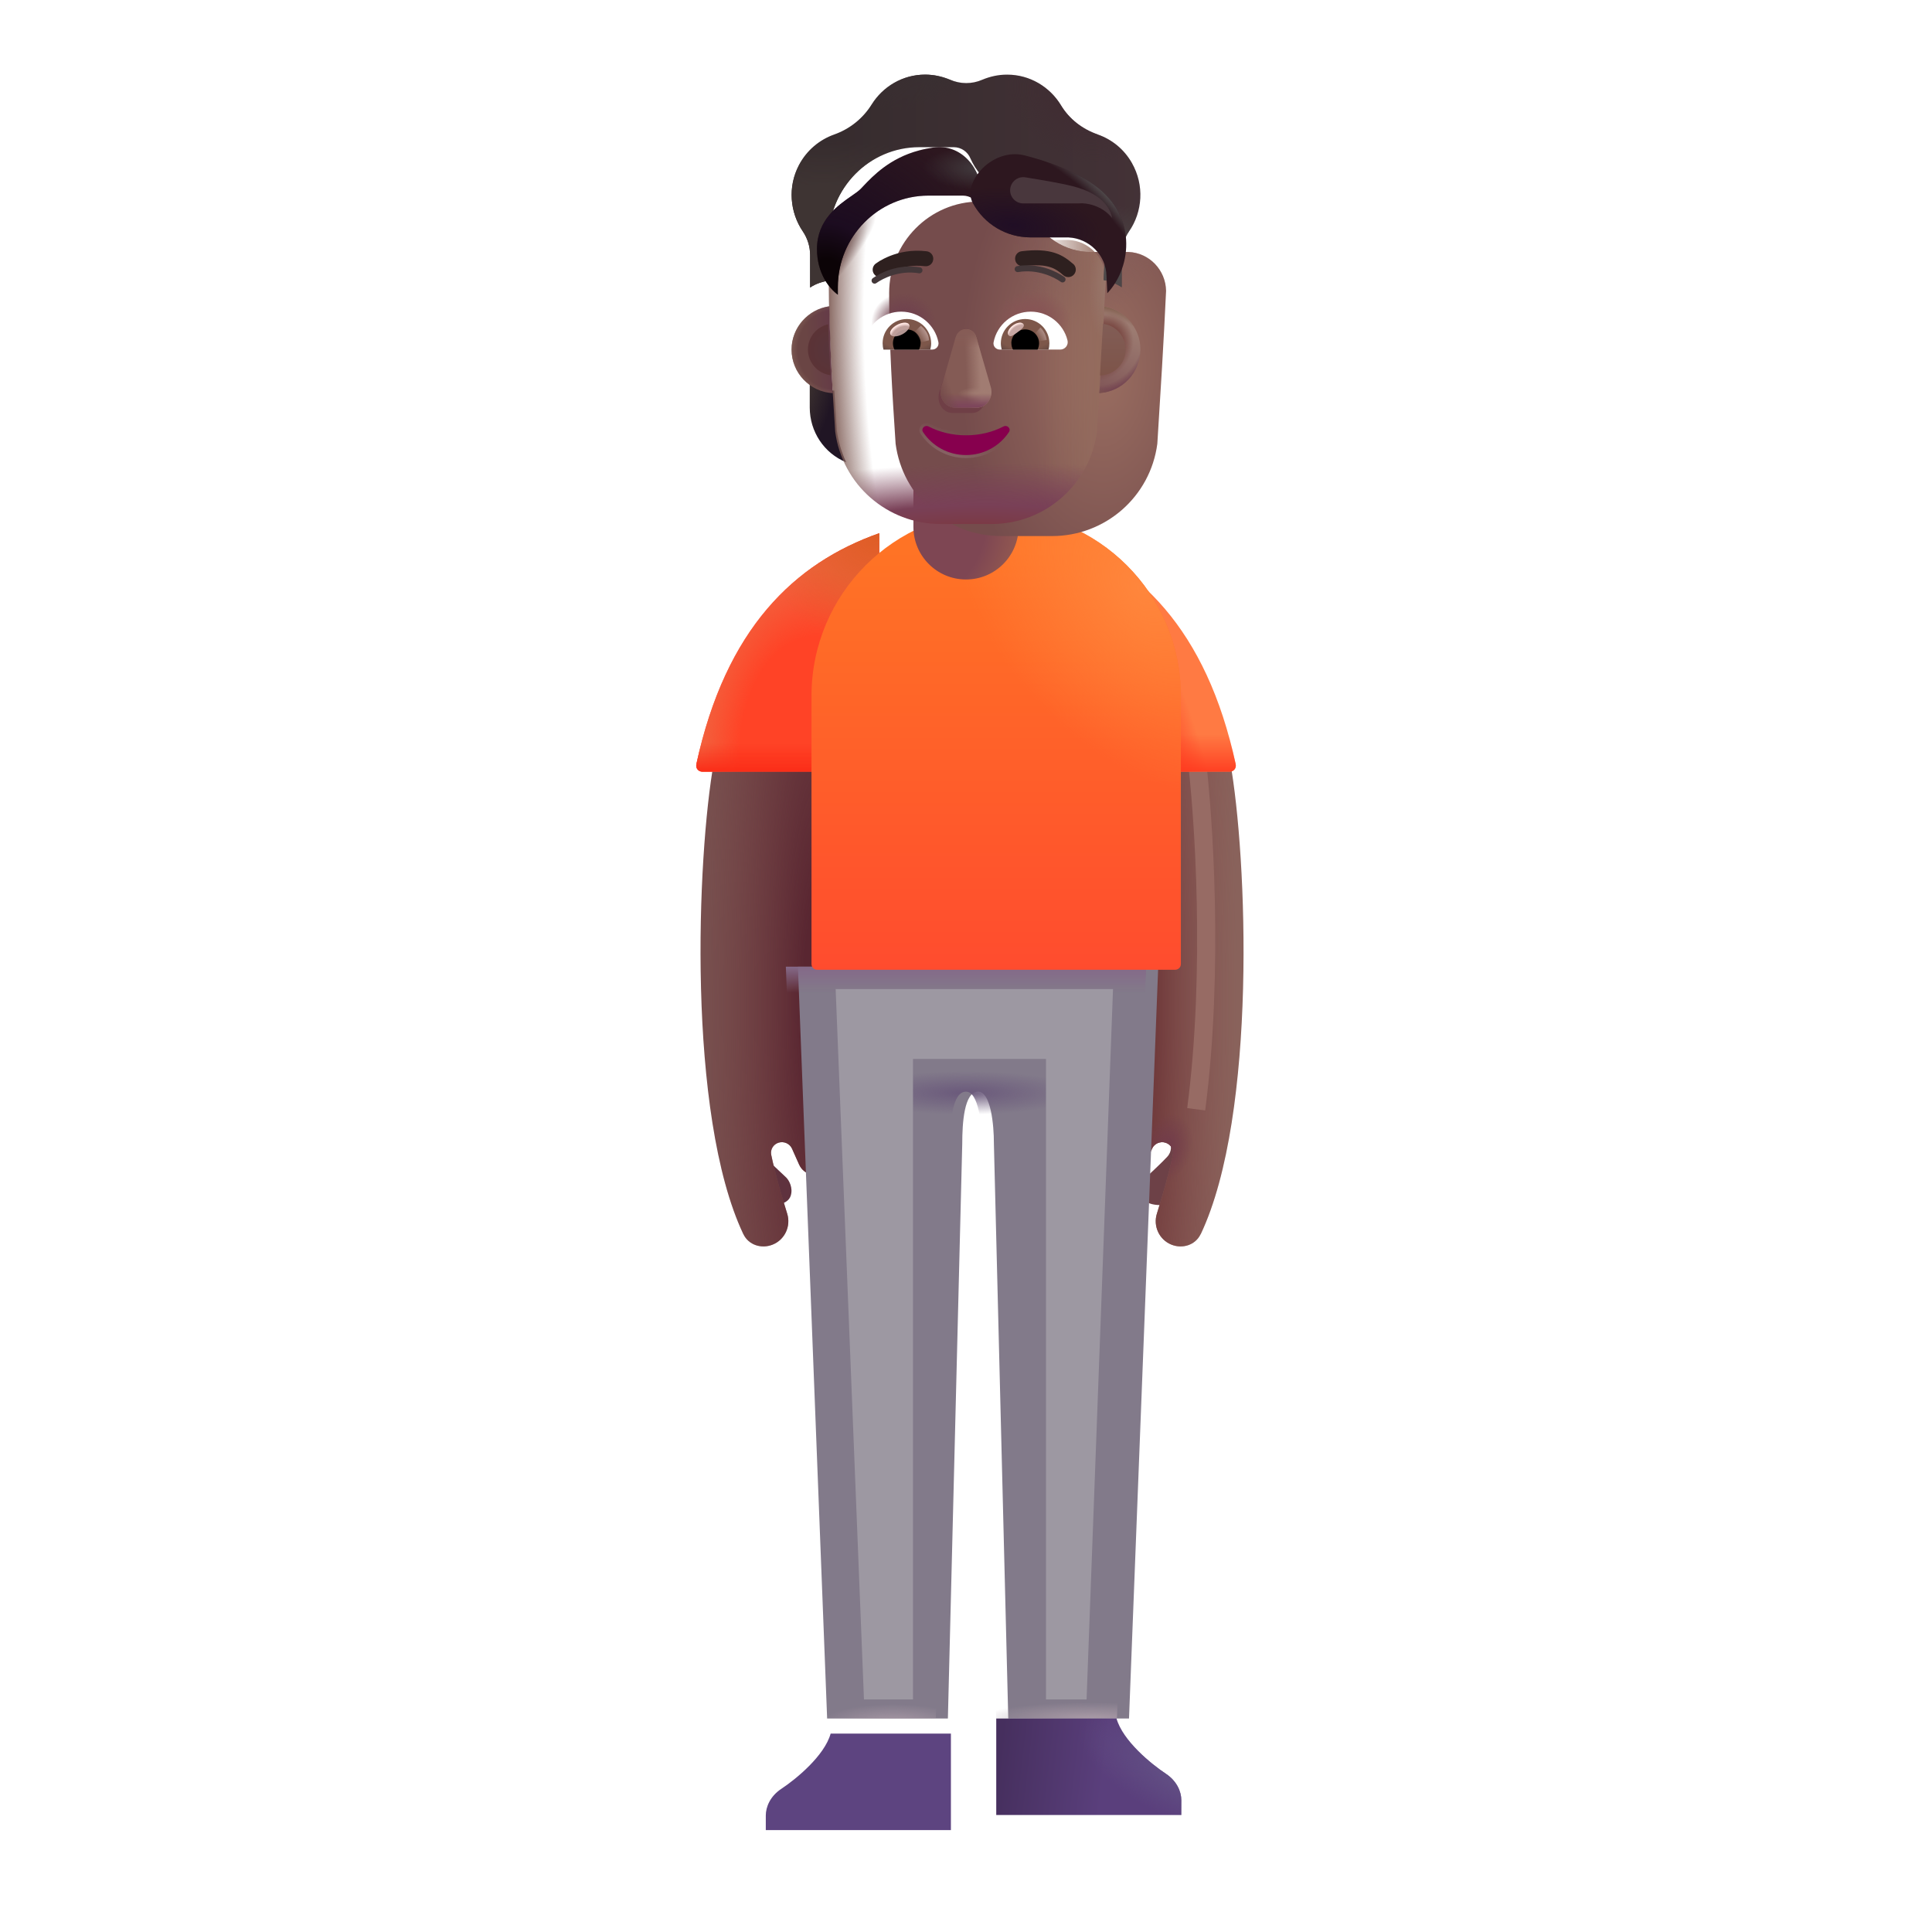 <svg fill="none" height="32" viewBox="0 0 32 32" width="32" xmlns="http://www.w3.org/2000/svg" xmlns:xlink="http://www.w3.org/1999/xlink"><filter id="a" color-interpolation-filters="sRGB" filterUnits="userSpaceOnUse" height="8.028" width="2.311" x="11.403" y="12.617"><feFlood flood-opacity="0" result="BackgroundImageFix"/><feBlend in="SourceGraphic" in2="BackgroundImageFix" mode="normal" result="shape"/><feColorMatrix in="SourceAlpha" result="hardAlpha" type="matrix" values="0 0 0 0 0 0 0 0 0 0 0 0 0 0 0 0 0 0 127 0"/><feOffset dx=".2"/><feGaussianBlur stdDeviation=".1"/><feComposite in2="hardAlpha" k2="-1" k3="1" operator="arithmetic"/><feColorMatrix type="matrix" values="0 0 0 0 0.557 0 0 0 0 0.408 0 0 0 0 0.376 0 0 0 1 0"/><feBlend in2="shape" mode="normal" result="effect1_innerShadow_4002_173"/></filter><filter id="b" color-interpolation-filters="sRGB" filterUnits="userSpaceOnUse" height="6.913" width="1.464" x="19.164" y="11.979"><feFlood flood-opacity="0" result="BackgroundImageFix"/><feBlend in="SourceGraphic" in2="BackgroundImageFix" mode="normal" result="shape"/><feGaussianBlur result="effect1_foregroundBlur_4002_173" stdDeviation=".25"/></filter><filter id="c" color-interpolation-filters="sRGB" filterUnits="userSpaceOnUse" height="12.453" width="6.169" x="13.016" y="16.011"><feFlood flood-opacity="0" result="BackgroundImageFix"/><feBlend in="SourceGraphic" in2="BackgroundImageFix" mode="normal" result="shape"/><feColorMatrix in="SourceAlpha" result="hardAlpha" type="matrix" values="0 0 0 0 0 0 0 0 0 0 0 0 0 0 0 0 0 0 127 0"/><feOffset dx=".2"/><feGaussianBlur stdDeviation=".4"/><feComposite in2="hardAlpha" k2="-1" k3="1" operator="arithmetic"/><feColorMatrix type="matrix" values="0 0 0 0 0.486 0 0 0 0 0.463 0 0 0 0 0.506 0 0 0 1 0"/><feBlend in2="shape" mode="normal" result="effect1_innerShadow_4002_173"/></filter><filter id="d" color-interpolation-filters="sRGB" filterUnits="userSpaceOnUse" height="7.594" width="6.417" x="12.941" y="8.468"><feFlood flood-opacity="0" result="BackgroundImageFix"/><feBlend in="SourceGraphic" in2="BackgroundImageFix" mode="normal" result="shape"/><feColorMatrix in="SourceAlpha" result="hardAlpha" type="matrix" values="0 0 0 0 0 0 0 0 0 0 0 0 0 0 0 0 0 0 127 0"/><feOffset dx=".5"/><feGaussianBlur stdDeviation=".15"/><feComposite in2="hardAlpha" k2="-1" k3="1" operator="arithmetic"/><feColorMatrix type="matrix" values="0 0 0 0 1 0 0 0 0 0.416 0 0 0 0 0.251 0 0 0 1 0"/><feBlend in2="shape" mode="normal" result="effect1_innerShadow_4002_173"/></filter><filter id="e" color-interpolation-filters="sRGB" filterUnits="userSpaceOnUse" height="1.848" width="3.316" x="12.434" y="28.465"><feFlood flood-opacity="0" result="BackgroundImageFix"/><feBlend in="SourceGraphic" in2="BackgroundImageFix" mode="normal" result="shape"/><feColorMatrix in="SourceAlpha" result="hardAlpha" type="matrix" values="0 0 0 0 0 0 0 0 0 0 0 0 0 0 0 0 0 0 127 0"/><feOffset dx=".25" dy=".25"/><feGaussianBlur stdDeviation=".25"/><feComposite in2="hardAlpha" k2="-1" k3="1" operator="arithmetic"/><feColorMatrix type="matrix" values="0 0 0 0 0.314 0 0 0 0 0.235 0 0 0 0 0.431 0 0 0 1 0"/><feBlend in2="shape" mode="normal" result="effect1_innerShadow_4002_173"/></filter><filter id="f" color-interpolation-filters="sRGB" filterUnits="userSpaceOnUse" height="13.766" width="6.594" x="12.841" y="15.382"><feFlood flood-opacity="0" result="BackgroundImageFix"/><feBlend in="SourceGraphic" in2="BackgroundImageFix" mode="normal" result="shape"/><feGaussianBlur result="effect1_foregroundBlur_4002_173" stdDeviation=".5"/></filter><filter id="g" color-interpolation-filters="sRGB" filterUnits="userSpaceOnUse" height="5.74" width="5.588" x="13.727" y="3.139"><feFlood flood-opacity="0" result="BackgroundImageFix"/><feBlend in="SourceGraphic" in2="BackgroundImageFix" mode="normal" result="shape"/><feColorMatrix in="SourceAlpha" result="hardAlpha" type="matrix" values="0 0 0 0 0 0 0 0 0 0 0 0 0 0 0 0 0 0 127 0"/><feOffset dx="1"/><feGaussianBlur stdDeviation=".7"/><feComposite in2="hardAlpha" k2="-1" k3="1" operator="arithmetic"/><feColorMatrix type="matrix" values="0 0 0 0 0.494 0 0 0 0 0.353 0 0 0 0 0.325 0 0 0 1 0"/><feBlend in2="shape" mode="normal" result="effect1_innerShadow_4002_173"/><feColorMatrix in="SourceAlpha" result="hardAlpha" type="matrix" values="0 0 0 0 0 0 0 0 0 0 0 0 0 0 0 0 0 0 127 0"/><feOffset dy=".2"/><feGaussianBlur stdDeviation=".375"/><feComposite in2="hardAlpha" k2="-1" k3="1" operator="arithmetic"/><feColorMatrix type="matrix" values="0 0 0 0 0.396 0 0 0 0 0.216 0 0 0 0 0.216 0 0 0 1 0"/><feBlend in2="effect1_innerShadow_4002_173" mode="normal" result="effect2_innerShadow_4002_173"/></filter><filter id="h" color-interpolation-filters="sRGB" filterUnits="userSpaceOnUse" height="3.302" width="2.784" x="14.544" y="4.539"><feFlood flood-opacity="0" result="BackgroundImageFix"/><feBlend in="SourceGraphic" in2="BackgroundImageFix" mode="normal" result="shape"/><feGaussianBlur result="effect1_foregroundBlur_4002_173" stdDeviation=".5"/></filter><filter id="i" color-interpolation-filters="sRGB" filterUnits="userSpaceOnUse" height="1.502" width="1.043" x="15.479" y="5.351"><feFlood flood-opacity="0" result="BackgroundImageFix"/><feBlend in="SourceGraphic" in2="BackgroundImageFix" mode="normal" result="shape"/><feGaussianBlur result="effect1_foregroundBlur_4002_173" stdDeviation=".05"/></filter><filter id="j" color-interpolation-filters="sRGB" filterUnits="userSpaceOnUse" height=".782" width="1.745" x="15.128" y="6.904"><feFlood flood-opacity="0" result="BackgroundImageFix"/><feBlend in="SourceGraphic" in2="BackgroundImageFix" mode="normal" result="shape"/><feGaussianBlur result="effect1_foregroundBlur_4002_173" stdDeviation=".05"/></filter><filter id="k" color-interpolation-filters="sRGB" filterUnits="userSpaceOnUse" height="4.027" width="5.778" x="13.111" y="1.438"><feFlood flood-opacity="0" result="BackgroundImageFix"/><feBlend in="SourceGraphic" in2="BackgroundImageFix" mode="normal" result="shape"/><feColorMatrix in="SourceAlpha" result="hardAlpha" type="matrix" values="0 0 0 0 0 0 0 0 0 0 0 0 0 0 0 0 0 0 127 0"/><feOffset dy="-.5"/><feGaussianBlur stdDeviation=".625"/><feComposite in2="hardAlpha" k2="-1" k3="1" operator="arithmetic"/><feColorMatrix type="matrix" values="0 0 0 0 0.137 0 0 0 0 0.09 0 0 0 0 0.145 0 0 0 1 0"/><feBlend in2="shape" mode="normal" result="effect1_innerShadow_4002_173"/><feColorMatrix in="SourceAlpha" result="hardAlpha" type="matrix" values="0 0 0 0 0 0 0 0 0 0 0 0 0 0 0 0 0 0 127 0"/><feOffset dy="-.2"/><feGaussianBlur stdDeviation=".2"/><feComposite in2="hardAlpha" k2="-1" k3="1" operator="arithmetic"/><feColorMatrix type="matrix" values="0 0 0 0 0.078 0 0 0 0 0.035 0 0 0 0 0.047 0 0 0 1 0"/><feBlend in2="effect1_innerShadow_4002_173" mode="normal" result="effect2_innerShadow_4002_173"/></filter><filter id="l" color-interpolation-filters="sRGB" filterUnits="userSpaceOnUse" height=".645" width="1.105" x="16.713" y="4.146"><feFlood flood-opacity="0" result="BackgroundImageFix"/><feBlend in="SourceGraphic" in2="BackgroundImageFix" mode="normal" result="shape"/><feColorMatrix in="SourceAlpha" result="hardAlpha" type="matrix" values="0 0 0 0 0 0 0 0 0 0 0 0 0 0 0 0 0 0 127 0"/><feOffset dx=".1" dy="-.2"/><feGaussianBlur stdDeviation=".125"/><feComposite in2="hardAlpha" k2="-1" k3="1" operator="arithmetic"/><feColorMatrix type="matrix" values="0 0 0 0 0.173 0 0 0 0 0.086 0 0 0 0 0.157 0 0 0 1 0"/><feBlend in2="shape" mode="normal" result="effect1_innerShadow_4002_173"/></filter><filter id="m" color-interpolation-filters="sRGB" filterUnits="userSpaceOnUse" height=".638" width="1.105" x="14.354" y="4.152"><feFlood flood-opacity="0" result="BackgroundImageFix"/><feBlend in="SourceGraphic" in2="BackgroundImageFix" mode="normal" result="shape"/><feColorMatrix in="SourceAlpha" result="hardAlpha" type="matrix" values="0 0 0 0 0 0 0 0 0 0 0 0 0 0 0 0 0 0 127 0"/><feOffset dx=".1" dy="-.2"/><feGaussianBlur stdDeviation=".125"/><feComposite in2="hardAlpha" k2="-1" k3="1" operator="arithmetic"/><feColorMatrix type="matrix" values="0 0 0 0 0.173 0 0 0 0 0.086 0 0 0 0 0.157 0 0 0 1 0"/><feBlend in2="shape" mode="normal" result="effect1_innerShadow_4002_173"/></filter><filter id="n" color-interpolation-filters="sRGB" filterUnits="userSpaceOnUse" height="2.645" width="2.981" x="13.283" y="2.234"><feFlood flood-opacity="0" result="BackgroundImageFix"/><feBlend in="SourceGraphic" in2="BackgroundImageFix" mode="normal" result="shape"/><feColorMatrix in="SourceAlpha" result="hardAlpha" type="matrix" values="0 0 0 0 0 0 0 0 0 0 0 0 0 0 0 0 0 0 127 0"/><feOffset dx=".15" dy=".1"/><feGaussianBlur stdDeviation=".2"/><feComposite in2="hardAlpha" k2="-1" k3="1" operator="arithmetic"/><feColorMatrix type="matrix" values="0 0 0 0 0.286 0 0 0 0 0.243 0 0 0 0 0.227 0 0 0 1 0"/><feBlend in2="shape" mode="normal" result="effect1_innerShadow_4002_173"/><feGaussianBlur result="effect2_foregroundBlur_4002_173" stdDeviation=".05"/></filter><filter id="o" color-interpolation-filters="sRGB" filterUnits="userSpaceOnUse" height="2.495" width="2.739" x="16.014" y="2.46"><feFlood flood-opacity="0" result="BackgroundImageFix"/><feBlend in="SourceGraphic" in2="BackgroundImageFix" mode="normal" result="shape"/><feGaussianBlur result="effect1_foregroundBlur_4002_173" stdDeviation=".05"/></filter><filter id="p" color-interpolation-filters="sRGB" filterUnits="userSpaceOnUse" height=".423" width=".463" x="16.595" y="5.245"><feFlood flood-opacity="0" result="BackgroundImageFix"/><feBlend in="SourceGraphic" in2="BackgroundImageFix" mode="normal" result="shape"/><feGaussianBlur result="effect1_foregroundBlur_4002_173" stdDeviation=".05"/></filter><filter id="q" color-interpolation-filters="sRGB" filterUnits="userSpaceOnUse" height=".63" width=".62" x="16.917" y="5.224"><feFlood flood-opacity="0" result="BackgroundImageFix"/><feBlend in="SourceGraphic" in2="BackgroundImageFix" mode="normal" result="shape"/><feGaussianBlur result="effect1_foregroundBlur_4002_173" stdDeviation=".1"/></filter><filter id="r" color-interpolation-filters="sRGB" filterUnits="userSpaceOnUse" height=".687" width=".663" x="14.922" y="5.196"><feFlood flood-opacity="0" result="BackgroundImageFix"/><feBlend in="SourceGraphic" in2="BackgroundImageFix" mode="normal" result="shape"/><feGaussianBlur result="effect1_foregroundBlur_4002_173" stdDeviation=".1"/></filter><filter id="s" color-interpolation-filters="sRGB" filterUnits="userSpaceOnUse" height=".427" width=".52" x="14.639" y="5.242"><feFlood flood-opacity="0" result="BackgroundImageFix"/><feBlend in="SourceGraphic" in2="BackgroundImageFix" mode="normal" result="shape"/><feGaussianBlur result="effect1_foregroundBlur_4002_173" stdDeviation=".05"/></filter><filter id="t" color-interpolation-filters="sRGB" filterUnits="userSpaceOnUse" height="1.344" width=".872" x="13.133" y="5.121"><feFlood flood-opacity="0" result="BackgroundImageFix"/><feBlend in="SourceGraphic" in2="BackgroundImageFix" mode="normal" result="shape"/><feGaussianBlur result="effect1_foregroundBlur_4002_173" stdDeviation=".125"/></filter><filter id="u" color-interpolation-filters="sRGB" filterUnits="userSpaceOnUse" height="1.854" width="1.425" x="17.719" y="4.863"><feFlood flood-opacity="0" result="BackgroundImageFix"/><feBlend in="SourceGraphic" in2="BackgroundImageFix" mode="normal" result="shape"/><feGaussianBlur result="effect1_foregroundBlur_4002_173" stdDeviation=".25"/></filter><filter id="v" color-interpolation-filters="sRGB" filterUnits="userSpaceOnUse" height=".484" width="1.043" x="14.336" y="4.314"><feFlood flood-opacity="0" result="BackgroundImageFix"/><feBlend in="SourceGraphic" in2="BackgroundImageFix" mode="normal" result="shape"/><feGaussianBlur result="effect1_foregroundBlur_4002_173" stdDeviation=".05"/></filter><filter id="w" color-interpolation-filters="sRGB" filterUnits="userSpaceOnUse" height=".484" width="1.043" x="16.706" y="4.294"><feFlood flood-opacity="0" result="BackgroundImageFix"/><feBlend in="SourceGraphic" in2="BackgroundImageFix" mode="normal" result="shape"/><feGaussianBlur result="effect1_foregroundBlur_4002_173" stdDeviation=".05"/></filter><filter id="x" color-interpolation-filters="sRGB" filterUnits="userSpaceOnUse" height="1.076" width="2.09" x="16.531" y="2.734"><feFlood flood-opacity="0" result="BackgroundImageFix"/><feBlend in="SourceGraphic" in2="BackgroundImageFix" mode="normal" result="shape"/><feGaussianBlur result="effect1_foregroundBlur_4002_173" stdDeviation=".1"/></filter><radialGradient id="y" cx="0" cy="0" gradientTransform="matrix(-1.844 0 0 -12.369 13.357 16.631)" gradientUnits="userSpaceOnUse" r="1"><stop offset=".138" stop-color="#592631"/><stop offset="1" stop-color="#6f353a" stop-opacity="0"/></radialGradient><radialGradient id="z" cx="0" cy="0" gradientTransform="matrix(1.609 0 0 15.414 18.872 16.631)" gradientUnits="userSpaceOnUse" r="1"><stop offset=".101" stop-color="#6c3537"/><stop offset="1" stop-color="#874d4c" stop-opacity="0"/></radialGradient><radialGradient id="A" cx="0" cy="0" gradientTransform="matrix(.184 -.563 .399 .13 19.319 19.025)" gradientUnits="userSpaceOnUse" r="1"><stop offset="0" stop-color="#713b4b"/><stop offset="1" stop-color="#713b4b" stop-opacity="0"/></radialGradient><radialGradient id="B" cx="0" cy="0" gradientTransform="matrix(-1.983 0 0 -3.094 13.513 12.523)" gradientUnits="userSpaceOnUse" r="1"><stop offset=".638" stop-color="#f16440" stop-opacity="0"/><stop offset="1" stop-color="#f16440"/></radialGradient><radialGradient id="C" cx="0" cy="0" gradientTransform="matrix(-1.516 1.238 -.951 -1.164 14.562 8.832)" gradientUnits="userSpaceOnUse" r="1"><stop offset="0" stop-color="#de5d25"/><stop offset="1" stop-color="#de5d25" stop-opacity="0"/></radialGradient><linearGradient id="D" gradientUnits="userSpaceOnUse" x1="12.466" x2="12.466" y1="12.781" y2="12.304"><stop offset="0" stop-color="#fb2d18"/><stop offset="1" stop-color="#fb2d18" stop-opacity="0"/></linearGradient><radialGradient id="E" cx="0" cy="0" gradientTransform="matrix(.875 -.312 1.296 3.63 18.794 11.976)" gradientUnits="userSpaceOnUse" r="1"><stop offset=".251" stop-color="#ff391e"/><stop offset="1" stop-color="#ff391e" stop-opacity="0"/></radialGradient><linearGradient id="F" gradientUnits="userSpaceOnUse" x1="19.747" x2="19.747" y1="12.867" y2="12.164"><stop offset="0" stop-color="#ff381e"/><stop offset="1" stop-color="#ff381e" stop-opacity="0"/></linearGradient><linearGradient id="G" gradientUnits="userSpaceOnUse" x1="16" x2="16" y1="16.011" y2="16.445"><stop offset="0" stop-color="#856988"/><stop offset="1" stop-color="#856988" stop-opacity="0"/></linearGradient><radialGradient id="H" cx="0" cy="0" gradientTransform="matrix(0 -.359 1.919 0 16 18.101)" gradientUnits="userSpaceOnUse" r="1"><stop offset="0" stop-color="#6a597b"/><stop offset="1" stop-color="#6a597b" stop-opacity="0"/></radialGradient><linearGradient id="I"><stop offset="0" stop-color="#aa9ba7"/><stop offset="1" stop-color="#aa9ba7" stop-opacity="0"/></linearGradient><radialGradient id="J" cx="0" cy="0" gradientTransform="matrix(0 -.27 1.859 0 18.076 28.465)" gradientUnits="userSpaceOnUse" r="1" xlink:href="#I"/><radialGradient id="K" cx="0" cy="0" gradientTransform="matrix(0 -.328 1.206 0 14.794 28.554)" gradientUnits="userSpaceOnUse" r="1" xlink:href="#I"/><linearGradient id="L" gradientUnits="userSpaceOnUse" x1="16" x2="16" y1="9.101" y2="16.062"><stop offset="0" stop-color="#ff7325"/><stop offset="1" stop-color="#ff4c2e"/></linearGradient><radialGradient id="M" cx="0" cy="0" gradientTransform="matrix(-1.937 1.625 -2.522 -3.007 18.404 9.757)" gradientUnits="userSpaceOnUse" r="1"><stop offset="0" stop-color="#ff863c"/><stop offset="1" stop-color="#ff863c" stop-opacity="0"/></radialGradient><radialGradient id="N" cx="0" cy="0" gradientTransform="matrix(1.427 .664 -.842 1.809 15.444 8.873)" gradientUnits="userSpaceOnUse" r="1"><stop offset=".526" stop-color="#7e4653"/><stop offset="1" stop-color="#985e4f"/></radialGradient><linearGradient id="O" gradientUnits="userSpaceOnUse" x1="18.247" x2="16.5" y1="29.726" y2="29.523"><stop offset="0" stop-color="#5a3f7c"/><stop offset="1" stop-color="#462f5e"/></linearGradient><radialGradient id="P" cx="0" cy="0" gradientTransform="matrix(-1.663 -.844 .329 -.648 19.567 29.414)" gradientUnits="userSpaceOnUse" r="1"><stop offset="0" stop-color="#635185"/><stop offset="1" stop-color="#635185" stop-opacity="0"/></radialGradient><radialGradient id="Q" cx="0" cy="0" gradientTransform="matrix(.336 .907 -1.077 .399 18.134 6.332)" gradientUnits="userSpaceOnUse" r="1"><stop offset=".215" stop-color="#332f31"/><stop offset="1" stop-color="#221925"/></radialGradient><radialGradient id="R" cx="0" cy="0" gradientTransform="matrix(.663 .208 -.643 2.045 13.281 6.552)" gradientUnits="userSpaceOnUse" r="1"><stop offset="0" stop-color="#3e3330"/><stop offset=".746" stop-color="#201524"/></radialGradient><radialGradient id="S" cx="0" cy="0" gradientTransform="matrix(-2.347 0 0 -4.151 17.26 5.909)" gradientUnits="userSpaceOnUse" r="1"><stop offset="0" stop-color="#9a6e61"/><stop offset="1" stop-color="#754c4c"/></radialGradient><radialGradient id="T" cx="0" cy="0" gradientTransform="matrix(-.782 1.294 -1.068 -.646 17.089 3.674)" gradientUnits="userSpaceOnUse" r="1"><stop offset=".078" stop-color="#855e5a"/><stop offset="1" stop-color="#855e5a" stop-opacity="0"/></radialGradient><linearGradient id="U" gradientUnits="userSpaceOnUse" x1="18.315" x2="17.18" y1="6.666" y2="6.666"><stop offset="0" stop-color="#936b5d"/><stop offset="1" stop-color="#936b5d" stop-opacity="0"/></linearGradient><radialGradient id="V" cx="0" cy="0" gradientTransform="matrix(-.032 -1.203 5.838 -.157 15.992 8.884)" gradientUnits="userSpaceOnUse" r="1"><stop offset=".168" stop-color="#7b3a46"/><stop offset=".432" stop-color="#794057"/><stop offset="1" stop-color="#794057" stop-opacity="0"/></radialGradient><radialGradient id="W" cx="0" cy="0" gradientTransform="matrix(0 -.515 .638 0 17.099 5.32)" gradientUnits="userSpaceOnUse" r="1"><stop offset=".325" stop-color="#875455"/><stop offset="1" stop-color="#875455" stop-opacity="0"/></radialGradient><radialGradient id="X" cx="0" cy="0" gradientTransform="matrix(.002 -.491 .535 .002 14.967 5.341)" gradientUnits="userSpaceOnUse" r="1"><stop offset=".378" stop-color="#70424e"/><stop offset="1" stop-color="#70424e" stop-opacity="0"/></radialGradient><radialGradient id="Y" cx="0" cy="0" gradientTransform="matrix(-3.814 .241 -.615 -9.742 17.541 6.353)" gradientUnits="userSpaceOnUse" r="1"><stop offset=".836" stop-color="#815f58" stop-opacity="0"/><stop offset="1" stop-color="#815f58"/></radialGradient><radialGradient id="Z" cx="0" cy="0" gradientTransform="matrix(1.52 -1.309 .387 .449 12.951 4.682)" gradientUnits="userSpaceOnUse" r="1"><stop offset=".539" stop-color="#4f2c2a"/><stop offset="1" stop-color="#4f2c2a" stop-opacity="0"/></radialGradient><radialGradient id="aa" cx="0" cy="0" gradientTransform="matrix(-.105 1.121 -.448 -.042 18.489 4.6)" gradientUnits="userSpaceOnUse" r="1"><stop offset=".245" stop-color="#98786d"/><stop offset="1" stop-color="#98786d" stop-opacity="0"/></radialGradient><linearGradient id="ab" gradientUnits="userSpaceOnUse" x1="16.376" x2="16" y1="6.212" y2="6.228"><stop offset=".36" stop-color="#a17c72"/><stop offset="1" stop-color="#a17c72" stop-opacity="0"/></linearGradient><radialGradient id="ac" cx="0" cy="0" gradientTransform="matrix(0 .11 -.344 0 16.209 6.52)" gradientUnits="userSpaceOnUse" r="1"><stop offset="0" stop-color="#a17c72"/><stop offset="1" stop-color="#a17c72" stop-opacity="0"/></radialGradient><linearGradient id="ad" gradientUnits="userSpaceOnUse" x1="16" x2="16" y1="6.724" y2="6.515"><stop offset="0" stop-color="#7d465b"/><stop offset="1" stop-color="#7d465b" stop-opacity="0"/></linearGradient><radialGradient id="ae" cx="0" cy="0" gradientTransform="matrix(-.683 .313 -.503 -1.097 16.262 6.264)" gradientUnits="userSpaceOnUse" r="1"><stop offset=".714" stop-color="#744a4a" stop-opacity="0"/><stop offset="1" stop-color="#744a4a"/></radialGradient><linearGradient id="af" gradientUnits="userSpaceOnUse" x1="16" x2="16" y1="5.509" y2="5.755"><stop offset="0" stop-color="#865c56"/><stop offset="1" stop-color="#865c56" stop-opacity="0"/></linearGradient><linearGradient id="ag" gradientUnits="userSpaceOnUse" x1="15.461" x2="15.604" y1="7.429" y2="7.054"><stop offset="0" stop-color="#866163"/><stop offset="1" stop-color="#866163" stop-opacity="0"/></linearGradient><radialGradient id="ah" cx="0" cy="0" gradientTransform="matrix(.979 -.482 1.937 3.941 15.78 7.536)" gradientUnits="userSpaceOnUse" r="1"><stop offset=".562" stop-color="#87004e"/><stop offset="1" stop-color="#87004d"/></radialGradient><linearGradient id="ai" gradientUnits="userSpaceOnUse" x1="19.076" x2="13.863" y1="3.367" y2="3.367"><stop offset="0" stop-color="#443237"/><stop offset="1" stop-color="#362c2e"/></linearGradient><radialGradient id="aj" cx="0" cy="0" gradientTransform="matrix(0 -1.572 3.975 0 13.652 4.611)" gradientUnits="userSpaceOnUse" r="1"><stop offset=".536" stop-color="#3e3433"/><stop offset="1" stop-color="#3e3433" stop-opacity="0"/></radialGradient><radialGradient id="ak" cx="0" cy="0" gradientTransform="matrix(.051 -1.128 1.998 .091 18.182 5.199)" gradientUnits="userSpaceOnUse" r="1"><stop offset="0" stop-color="#4f4d4d"/><stop offset="1" stop-color="#4f4d4d" stop-opacity="0"/></radialGradient><radialGradient id="al" cx="0" cy="0" gradientTransform="matrix(-1.059 -.696 .511 -.777 17.843 2.382)" gradientUnits="userSpaceOnUse" r="1"><stop offset="0" stop-color="#402c32"/><stop offset="1" stop-color="#402c32" stop-opacity="0"/></radialGradient><radialGradient id="am" cx="0" cy="0" gradientTransform="matrix(.302 .538 -1.245 .698 15.594 1.667)" gradientUnits="userSpaceOnUse" r="1"><stop offset=".287" stop-color="#392f31"/><stop offset="1" stop-color="#392f31" stop-opacity="0"/></radialGradient><radialGradient id="an" cx="0" cy="0" gradientTransform="matrix(-.988 0 0 -.367 16.114 2.681)" gradientUnits="userSpaceOnUse" r="1"><stop offset="0" stop-color="#423c3f"/><stop offset="1" stop-color="#423c3f" stop-opacity="0"/></radialGradient><radialGradient id="ao" cx="0" cy="0" gradientTransform="matrix(1.445 -2.287 2.534 1.6 13.562 4.451)" gradientUnits="userSpaceOnUse" r="1"><stop offset=".093" stop-color="#0b0306"/><stop offset=".311" stop-color="#1c0c20"/><stop offset="1" stop-color="#1c0c20" stop-opacity="0"/></radialGradient><radialGradient id="ap" cx="0" cy="0" gradientTransform="matrix(1.202 -1.146 2.097 2.201 17.182 4.393)" gradientUnits="userSpaceOnUse" r="1"><stop offset=".857" stop-color="#545051" stop-opacity="0"/><stop offset="1" stop-color="#545051"/></radialGradient><radialGradient id="aq" cx="0" cy="0" gradientTransform="matrix(1.458 .17 -.071 .61 16.785 3.731)" gradientUnits="userSpaceOnUse" r="1"><stop offset="0" stop-color="#200e25"/><stop offset="1" stop-color="#200e25" stop-opacity="0"/></radialGradient><linearGradient id="ar"><stop offset=".802" stop-color="#7d574a"/><stop offset="1" stop-color="#694b43"/><stop offset="1" stop-color="#804d49"/><stop offset="1" stop-color="#664842"/></linearGradient><radialGradient id="as" cx="0" cy="0" gradientTransform="matrix(0 .364 -.579 0 16.98 5.498)" gradientUnits="userSpaceOnUse" r="1" xlink:href="#ar"/><linearGradient id="at"><stop offset=".766" stop-color="#ffe6e2" stop-opacity="0"/><stop offset=".966" stop-color="#ffe6e2"/></linearGradient><radialGradient id="au" cx="0" cy="0" gradientTransform="matrix(-.104 -.134 .185 -.143 16.877 5.536)" gradientUnits="userSpaceOnUse" r="1" xlink:href="#at"/><linearGradient id="av"><stop offset="0" stop-color="#b4948d"/><stop offset="1" stop-color="#b4948d" stop-opacity="0"/></linearGradient><linearGradient id="aw" gradientUnits="userSpaceOnUse" x1="17.329" x2="17.188" xlink:href="#av" y1="5.522" y2="5.609"/><radialGradient id="ax" cx="0" cy="0" gradientTransform="matrix(0 .364 -.579 0 15.021 5.498)" gradientUnits="userSpaceOnUse" r="1" xlink:href="#ar"/><linearGradient id="ay" gradientUnits="userSpaceOnUse" x1="15.354" x2="15.214" xlink:href="#av" y1="5.522" y2="5.609"/><radialGradient id="az" cx="0" cy="0" gradientTransform="matrix(-.003 -.222 .267 -.004 14.892 5.596)" gradientUnits="userSpaceOnUse" r="1" xlink:href="#at"/><linearGradient id="aA" gradientUnits="userSpaceOnUse" x1="18.889" x2="18.347" y1="5.534" y2="6.511"><stop offset="0" stop-color="#9c7b71"/><stop offset="1" stop-color="#815758"/></linearGradient><radialGradient id="aB" cx="0" cy="0" gradientTransform="matrix(.282 1.007 -.961 .269 18.073 5.504)" gradientUnits="userSpaceOnUse" r="1"><stop offset=".856" stop-color="#71404f" stop-opacity="0"/><stop offset="1" stop-color="#71404f"/></radialGradient><radialGradient id="aC" cx="0" cy="0" gradientTransform="matrix(.354 -.485 .407 .296 18.235 5.749)" gradientUnits="userSpaceOnUse" r="1"><stop offset=".664" stop-color="#7c4c46"/><stop offset="1" stop-color="#7c4c46" stop-opacity="0"/></radialGradient><radialGradient id="aD" cx="0" cy="0" gradientTransform="matrix(.263 -.696 .93 .352 18.286 5.826)" gradientUnits="userSpaceOnUse" r="1"><stop offset=".803" stop-color="#805d4c" stop-opacity="0"/><stop offset="1" stop-color="#805d4c"/></radialGradient><linearGradient id="aE" gradientUnits="userSpaceOnUse" x1="13.374" x2="14.029" y1="5.85" y2="5.793"><stop offset="0" stop-color="#6a4544"/><stop offset="1" stop-color="#623549"/></linearGradient><radialGradient id="aF" cx="0" cy="0" gradientTransform="matrix(-.744 0 0 -.831 13.793 5.792)" gradientUnits="userSpaceOnUse" r="1"><stop offset=".778" stop-color="#836158" stop-opacity="0"/><stop offset="1" stop-color="#836158"/></radialGradient><radialGradient id="aG" cx="0" cy="0" gradientTransform="matrix(-.411 .071 -.072 -.422 13.794 5.793)" gradientUnits="userSpaceOnUse" r="1"><stop offset="0" stop-color="#57353c"/><stop offset="1" stop-color="#5b3336"/></radialGradient><linearGradient id="aH" gradientUnits="userSpaceOnUse" x1="18.431" x2="18.431" y1="5.363" y2="6.217"><stop offset="0" stop-color="#825d56"/><stop offset="1" stop-color="#7d5449"/></linearGradient><path d="m12.668 19.16c-.084-.091-.064-.197-.043-.238h-.438l.32.996c.262.078.539.051.59-.113.041-.131-.027-.254-.074-.301-.083-.077-.271-.253-.355-.344z" fill="#5f323e"/><path d="m19.333 19.16c.084-.091.064-.197.043-.238h.438l-.32.996c-.262.078-.539.051-.59-.113-.041-.131.027-.254.074-.301.083-.077.271-.253.355-.344z" fill="#6d4147"/><g filter="url(#a)"><path d="m12.112 20.441c-.938-1.982-.769-6.259-.487-7.824h1.672c-.072 2.426.039 5.243.178 6.511.011.103.083.214 0 .276-.149.111-.363.055-.439-.115l-.117-.262c-.038-.086-.136-.129-.226-.1-.085.028-.137.113-.119.201.061.299.172.678.264.973.065.207-.038.431-.239.513-.186.076-.401.008-.487-.174z" fill="#774f4e"/><path d="m12.112 20.441c-.938-1.982-.769-6.259-.487-7.824h1.672c-.072 2.426.039 5.243.178 6.511.011.103.083.214 0 .276-.149.111-.363.055-.439-.115l-.117-.262c-.038-.086-.136-.129-.226-.1-.085.028-.137.113-.119.201.061.299.172.678.264.973.065.207-.038.431-.239.513-.186.076-.401.008-.487-.174z" fill="url(#y)"/></g><path d="m19.888 20.441c.938-1.982.769-6.259.487-7.824h-1.672c.072 2.426-.155 5.254-.294 6.522-.011.103.033.203.116.265.149.111.363.055.439-.115l.117-.262c.038-.086.136-.129.226-.1.085.028.137.113.119.201-.061.299-.172.678-.264.973-.065.207.037.431.238.513.186.076.401.008.487-.174z" fill="#89625b"/><path d="m19.888 20.441c.938-1.982.769-6.259.487-7.824h-1.672c.072 2.426-.155 5.254-.294 6.522-.011.103.033.203.116.265.149.111.363.055.439-.115l.117-.262c.038-.086.136-.129.226-.1.085.028.137.113.119.201-.061.299-.172.678-.264.973-.065.207.037.431.238.513.186.076.401.008.487-.174z" fill="url(#z)"/><path d="m19.888 20.441c.938-1.982.769-6.259.487-7.824h-1.672c.072 2.426-.155 5.254-.294 6.522-.011.103.033.203.116.265.149.111.363.055.439-.115l.117-.262c.038-.086.136-.129.226-.1.085.028.137.113.119.201-.061.299-.172.678-.264.973-.065.207.037.431.238.513.186.076.401.008.487-.174z" fill="url(#A)"/><path d="m11.533 12.661c.486-2.254 1.628-3.334 3.03-3.829v3.949h-2.932c-.063 0-.111-.059-.097-.12z" fill="#ff4326"/><path d="m11.533 12.661c.486-2.254 1.628-3.334 3.03-3.829v3.949h-2.932c-.063 0-.111-.059-.097-.12z" fill="url(#B)"/><path d="m11.533 12.661c.486-2.254 1.628-3.334 3.03-3.829v3.949h-2.932c-.063 0-.111-.059-.097-.12z" fill="url(#C)"/><path d="m11.533 12.661c.486-2.254 1.628-3.334 3.03-3.829v3.949h-2.932c-.063 0-.111-.059-.097-.12z" fill="url(#D)"/><g filter="url(#b)"><path d="m19.813 12.498c.125 1 .3 3.575 0 5.875" stroke="#976b64" stroke-width=".3"/></g><path d="m20.468 12.661c-.486-2.254-1.628-3.334-3.03-3.829v3.949h2.932c.063 0 .111-.059.097-.12z" fill="#ff7a43"/><path d="m20.468 12.661c-.486-2.254-1.628-3.334-3.03-3.829v3.949h2.932c.063 0 .111-.059.097-.12z" fill="url(#E)"/><path d="m20.468 12.661c-.486-2.254-1.628-3.334-3.03-3.829v3.949h2.932c.063 0 .111-.059.097-.12z" fill="url(#F)"/><g filter="url(#c)"><path d="m13.016 16.011.484 12.453h2l.238-9.524c0-.328.029-.859.262-.859.212 0 .263.555.262.859l.238 9.524h2l.484-12.453z" fill="#827a8a"/></g><path d="m13.016 16.011.484 12.453h2l.238-9.524c0-.328.029-.859.262-.859.212 0 .263.555.262.859l.238 9.524h2l.484-12.453z" fill="url(#G)"/><path d="m13.016 16.011.484 12.453h2l.238-9.524c0-.328.029-.859.262-.859.212 0 .263.555.262.859l.238 9.524h2l.484-12.453z" fill="url(#H)"/><path d="m13.016 16.011.484 12.453h2l.238-9.524c0-.328.029-.859.262-.859.212 0 .263.555.262.859l.238 9.524h2l.484-12.453z" fill="url(#J)"/><path d="m13.016 16.011.484 12.453h2l.238-9.524c0-.328.029-.859.262-.859.212 0 .263.555.262.859l.238 9.524h2l.484-12.453z" fill="url(#K)"/><g filter="url(#d)"><path d="m12.941 11.527c0-1.689 1.369-3.059 3.059-3.059s3.059 1.369 3.059 3.059v4.441c0 .052-.042.094-.094.094h-5.93c-.052 0-.094-.042-.094-.094z" fill="url(#L)"/><path d="m12.941 11.527c0-1.689 1.369-3.059 3.059-3.059s3.059 1.369 3.059 3.059v4.441c0 .052-.042.094-.094.094h-5.93c-.052 0-.094-.042-.094-.094z" fill="url(#M)"/></g><path d="m15.129 7.375h1.742v1.352c0 .481-.39.871-.871.871s-.871-.39-.871-.871z" fill="url(#N)"/><g filter="url(#e)"><path d="m12.434 29.82v.242h3.066v-1.598h-1.992c-.102.367-.574.754-.816.914-.186.123-.258.301-.258.441z" fill="#5d4480"/></g><path d="m19.567 29.82v.242h-3.066v-1.598h1.992c.102.367.574.754.816.914.186.123.258.301.258.441z" fill="url(#O)"/><path d="m19.567 29.82v.242h-3.066v-1.598h1.992c.102.367.574.754.816.914.186.123.258.301.258.441z" fill="url(#P)"/><g filter="url(#f)"><path d="m13.841 16.382.469 11.766h.812v-10.609h2.203v10.609h.672l.438-11.766z" fill="#9d98a2"/></g><path d="m18.182 6.47c.15-.005.291-.056.406-.138v.418c0 .401-.239.758-.602.906.076-.163.129-.34.155-.53z" fill="url(#Q)"/><path d="m13.818 6.47c-.15-.005-.291-.056-.406-.138v.418c0 .401.239.758.602.906-.076-.163-.129-.34-.155-.53z" fill="url(#R)"/><g filter="url(#g)"><path d="m13.834 7.15c.116.876.861 1.529 1.744 1.529h.847c.883 0 1.629-.652 1.744-1.529.053-.846.106-1.688.145-2.533-.005-.344-.276-.628-.619-.643h-.628c-.428 0-.817-.253-.993-.648-.045-.113-.155-.188-.276-.188h-.571c-.829 0-1.5.679-1.5 1.517 0 .835.052 1.657.107 2.494z" fill="url(#S)"/><path d="m13.834 7.15c.116.876.861 1.529 1.744 1.529h.847c.883 0 1.629-.652 1.744-1.529.053-.846.106-1.688.145-2.533-.005-.344-.276-.628-.619-.643h-.628c-.428 0-.817-.253-.993-.648-.045-.113-.155-.188-.276-.188h-.571c-.829 0-1.5.679-1.5 1.517 0 .835.052 1.657.107 2.494z" fill="url(#T)"/></g><path d="m13.834 7.15c.116.876.861 1.529 1.744 1.529h.847c.883 0 1.629-.652 1.744-1.529.053-.846.106-1.688.145-2.533-.005-.344-.276-.628-.619-.643h-.628c-.428 0-.817-.253-.993-.648-.045-.113-.155-.188-.276-.188h-.571c-.829 0-1.5.679-1.5 1.517 0 .835.052 1.657.107 2.494z" fill="url(#U)"/><path d="m13.834 7.15c.116.876.861 1.529 1.744 1.529h.847c.883 0 1.629-.652 1.744-1.529.053-.846.106-1.688.145-2.533-.005-.344-.276-.628-.619-.643h-.628c-.428 0-.817-.253-.993-.648-.045-.113-.155-.188-.276-.188h-.571c-.829 0-1.5.679-1.5 1.517 0 .835.052 1.657.107 2.494z" fill="url(#V)"/><path d="m13.834 7.15c.116.876.861 1.529 1.744 1.529h.847c.883 0 1.629-.652 1.744-1.529.053-.846.106-1.688.145-2.533-.005-.344-.276-.628-.619-.643h-.628c-.428 0-.817-.253-.993-.648-.045-.113-.155-.188-.276-.188h-.571c-.829 0-1.5.679-1.5 1.517 0 .835.052 1.657.107 2.494z" fill="url(#W)"/><path d="m13.834 7.15c.116.876.861 1.529 1.744 1.529h.847c.883 0 1.629-.652 1.744-1.529.053-.846.106-1.688.145-2.533-.005-.344-.276-.628-.619-.643h-.628c-.428 0-.817-.253-.993-.648-.045-.113-.155-.188-.276-.188h-.571c-.829 0-1.5.679-1.5 1.517 0 .835.052 1.657.107 2.494z" fill="url(#X)"/><path d="m13.834 7.15c.116.876.861 1.529 1.744 1.529h.847c.883 0 1.629-.652 1.744-1.529.053-.846.106-1.688.145-2.533-.005-.344-.276-.628-.619-.643h-.628c-.428 0-.817-.253-.993-.648-.045-.113-.155-.188-.276-.188h-.571c-.829 0-1.5.679-1.5 1.517 0 .835.052 1.657.107 2.494z" fill="url(#Y)"/><path d="m13.834 7.15c.116.876.861 1.529 1.744 1.529h.847c.883 0 1.629-.652 1.744-1.529.053-.846.106-1.688.145-2.533-.005-.344-.276-.628-.619-.643h-.628c-.428 0-.817-.253-.993-.648-.045-.113-.155-.188-.276-.188h-.571c-.829 0-1.5.679-1.5 1.517 0 .835.052 1.657.107 2.494z" fill="url(#Z)"/><path d="m13.834 7.15c.116.876.861 1.529 1.744 1.529h.847c.883 0 1.629-.652 1.744-1.529.053-.846.106-1.688.145-2.533-.005-.344-.276-.628-.619-.643h-.628c-.428 0-.817-.253-.993-.648-.045-.113-.155-.188-.276-.188h-.571c-.829 0-1.5.679-1.5 1.517 0 .835.052 1.657.107 2.494z" fill="url(#aa)"/><g filter="url(#h)"><path d="m15.82 5.676-.265.825c-.045.17.063.339.217.339h.329c.154 0 .263-.172.217-.339l-.222-.825c-.048-.183-.226-.183-.276 0z" fill="#6f3f46"/></g><g filter="url(#i)"><path d="m15.828 5.589-.238.825c-.049.17.068.339.234.339h.353c.166 0 .282-.172.234-.339l-.239-.825c-.051-.183-.29-.183-.343 0z" fill="#845b55"/><path d="m15.828 5.589-.238.825c-.049.17.068.339.234.339h.353c.166 0 .282-.172.234-.339l-.239-.825c-.051-.183-.29-.183-.343 0z" fill="url(#ab)"/><path d="m15.828 5.589-.238.825c-.049.17.068.339.234.339h.353c.166 0 .282-.172.234-.339l-.239-.825c-.051-.183-.29-.183-.343 0z" fill="url(#ac)"/><path d="m15.828 5.589-.238.825c-.049.17.068.339.234.339h.353c.166 0 .282-.172.234-.339l-.239-.825c-.051-.183-.29-.183-.343 0z" fill="url(#ad)"/><path d="m15.828 5.589-.238.825c-.049.17.068.339.234.339h.353c.166 0 .282-.172.234-.339l-.239-.825c-.051-.183-.29-.183-.343 0z" fill="url(#ae)"/><path d="m15.828 5.589-.238.825c-.049.17.068.339.234.339h.353c.166 0 .282-.172.234-.339l-.239-.825c-.051-.183-.29-.183-.343 0z" fill="url(#af)"/></g><g filter="url(#j)"><path d="m16 7.21c-.228 0-.442-.054-.622-.147-.061-.031-.128.038-.089.094.15.228.412.38.711.38s.56-.152.711-.38c.039-.058-.027-.125-.089-.094-.18.094-.392.147-.622.147z" stroke="url(#ag)" stroke-width=".1"/></g><path d="m16 7.21c-.228 0-.442-.054-.622-.147-.061-.031-.128.038-.089.094.15.228.412.38.711.38s.56-.152.711-.38c.039-.058-.027-.125-.089-.094-.18.094-.392.147-.622.147z" fill="url(#ah)"/><g filter="url(#k)"><path d="m18.179 2.927c.231.079.438.241.569.472.209.368.178.809-.048 1.134-.079.116-.121.253-.121.392v.533c-.084-.058-.195-.102-.299-.12l.035-.721c-.005-.344-.276-.628-.619-.643h-.629c-.428 0-.817-.253-.993-.648-.045-.113-.155-.188-.276-.188h-.571c-.829 0-1.5.679-1.5 1.517l.014.69c-.114.017-.233.055-.323.118v-.539c0-.14-.043-.277-.121-.392-.214-.315-.252-.739-.064-1.098.131-.248.343-.421.583-.506.257-.091.476-.265.621-.498.186-.296.512-.494.886-.494.145 0 .283.031.412.084.171.075.364.075.536 0 .126-.053.264-.084.409-.084.379 0 .709.205.893.508.138.229.355.395.607.482z" fill="url(#ai)"/><path d="m18.179 2.927c.231.079.438.241.569.472.209.368.178.809-.048 1.134-.079.116-.121.253-.121.392v.533c-.084-.058-.195-.102-.299-.12l.035-.721c-.005-.344-.276-.628-.619-.643h-.629c-.428 0-.817-.253-.993-.648-.045-.113-.155-.188-.276-.188h-.571c-.829 0-1.5.679-1.5 1.517l.014.69c-.114.017-.233.055-.323.118v-.539c0-.14-.043-.277-.121-.392-.214-.315-.252-.739-.064-1.098.131-.248.343-.421.583-.506.257-.091.476-.265.621-.498.186-.296.512-.494.886-.494.145 0 .283.031.412.084.171.075.364.075.536 0 .126-.053.264-.084.409-.084.379 0 .709.205.893.508.138.229.355.395.607.482z" fill="url(#aj)"/><path d="m18.179 2.927c.231.079.438.241.569.472.209.368.178.809-.048 1.134-.079.116-.121.253-.121.392v.533c-.084-.058-.195-.102-.299-.12l.035-.721c-.005-.344-.276-.628-.619-.643h-.629c-.428 0-.817-.253-.993-.648-.045-.113-.155-.188-.276-.188h-.571c-.829 0-1.5.679-1.5 1.517l.014.69c-.114.017-.233.055-.323.118v-.539c0-.14-.043-.277-.121-.392-.214-.315-.252-.739-.064-1.098.131-.248.343-.421.583-.506.257-.091.476-.265.621-.498.186-.296.512-.494.886-.494.145 0 .283.031.412.084.171.075.364.075.536 0 .126-.053.264-.084.409-.084.379 0 .709.205.893.508.138.229.355.395.607.482z" fill="url(#ak)"/><path d="m18.179 2.927c.231.079.438.241.569.472.209.368.178.809-.048 1.134-.079.116-.121.253-.121.392v.533c-.084-.058-.195-.102-.299-.12l.035-.721c-.005-.344-.276-.628-.619-.643h-.629c-.428 0-.817-.253-.993-.648-.045-.113-.155-.188-.276-.188h-.571c-.829 0-1.5.679-1.5 1.517l.014.69c-.114.017-.233.055-.323.118v-.539c0-.14-.043-.277-.121-.392-.214-.315-.252-.739-.064-1.098.131-.248.343-.421.583-.506.257-.091.476-.265.621-.498.186-.296.512-.494.886-.494.145 0 .283.031.412.084.171.075.364.075.536 0 .126-.053.264-.084.409-.084.379 0 .709.205.893.508.138.229.355.395.607.482z" fill="url(#al)"/><path d="m18.179 2.927c.231.079.438.241.569.472.209.368.178.809-.048 1.134-.079.116-.121.253-.121.392v.533c-.084-.058-.195-.102-.299-.12l.035-.721c-.005-.344-.276-.628-.619-.643h-.629c-.428 0-.817-.253-.993-.648-.045-.113-.155-.188-.276-.188h-.571c-.829 0-1.5.679-1.5 1.517l.014.69c-.114.017-.233.055-.323.118v-.539c0-.14-.043-.277-.121-.392-.214-.315-.252-.739-.064-1.098.131-.248.343-.421.583-.506.257-.091.476-.265.621-.498.186-.296.512-.494.886-.494.145 0 .283.031.412.084.171.075.364.075.536 0 .126-.053.264-.084.409-.084.379 0 .709.205.893.508.138.229.355.395.607.482z" fill="url(#am)"/></g><g filter="url(#l)"><path d="m17.675 4.572c-.079-.068-.17-.141-.309-.185-.137-.043-.308-.055-.544-.026-.068.008-.117.07-.108.139.008.068.07.117.139.108.216-.026.348-.013.439.016.089.028.149.073.22.135.052.045.131.04.176-.012.045-.052.04-.13-.012-.176z" fill="#2e201f"/></g><g filter="url(#m)"><path d="m14.469 4.523c.041-.024.099-.055.172-.084.147-.058.357-.108.608-.077.068.008.117.07.108.139-.008.068-.07.117-.139.108-.201-.025-.369.015-.487.062-.059.023-.105.048-.135.066-.015.009-.027.017-.034.022l-.007.005-.001.001c-.054.042-.132.032-.174-.022-.042-.054-.032-.132.022-.175z" fill="#2e201f"/></g><g filter="url(#n)"><path d="m16.104 3.389c-.011-.02-.02-.041-.03-.061-.045-.113-.155-.188-.276-.188h-.571c-.829 0-1.5.679-1.5 1.517v.124c-.153-.116-.345-.361-.345-.758 0-.481.351-.724.575-.879.063-.044.116-.081.148-.114.014-.014.029-.03.045-.047.157-.166.436-.463.925-.592.077-.021.155-.036.231-.047.468-.07.808.348.808.821v.219z" fill="#2d171f"/><path d="m16.104 3.389c-.011-.02-.02-.041-.03-.061-.045-.113-.155-.188-.276-.188h-.571c-.829 0-1.5.679-1.5 1.517v.124c-.153-.116-.345-.361-.345-.758 0-.481.351-.724.575-.879.063-.044.116-.081.148-.114.014-.014.029-.03.045-.047.157-.166.436-.463.925-.592.077-.021.155-.036.231-.047.468-.07.808.348.808.821v.219z" fill="url(#an)"/><path d="m16.104 3.389c-.011-.02-.02-.041-.03-.061-.045-.113-.155-.188-.276-.188h-.571c-.829 0-1.5.679-1.5 1.517v.124c-.153-.116-.345-.361-.345-.758 0-.481.351-.724.575-.879.063-.044.116-.081.148-.114.014-.014.029-.03.045-.047.157-.166.436-.463.925-.592.077-.021.155-.036.231-.047.468-.07.808.348.808.821v.219z" fill="url(#ao)"/></g><g filter="url(#o)"><path d="m18.34 4.855-.013-.283c-.005-.343-.288-.625-.631-.64h-.628c-.399 0-.763-.218-.953-.565s.324-.929.857-.793c.377.096.778.242 1.094.448.783.511.687 1.4.275 1.834z" fill="#2d171f"/><path d="m18.34 4.855-.013-.283c-.005-.343-.288-.625-.631-.64h-.628c-.399 0-.763-.218-.953-.565s.324-.929.857-.793c.377.096.778.242 1.094.448.783.511.687 1.4.275 1.834z" fill="url(#ap)"/><path d="m18.34 4.855-.013-.283c-.005-.343-.288-.625-.631-.64h-.628c-.399 0-.763-.218-.953-.565s.324-.929.857-.793c.377.096.778.242 1.094.448.783.511.687 1.4.275 1.834z" fill="url(#aq)"/></g><path d="m17.073 5.162c.293 0 .541.202.608.475.02.078-.04.153-.12.153h-1.002c-.064 0-.115-.058-.102-.122.056-.288.31-.506.616-.506z" fill="#fff"/><path d="m16.98 5.284c.222 0 .401.18.401.401 0 .036-.005.073-.015.106h-.774c-.009-.035-.015-.069-.015-.106 0-.22.18-.401.402-.401z" fill="url(#as)"/><path d="m16.751 5.685c0-.127.102-.229.229-.229.128 0 .23.102.23.229 0 .038-.009.075-.025.106h-.406c-.018-.031-.027-.067-.027-.106z" fill="#000"/><g filter="url(#p)"><path d="m16.951 5.369c.029.038-.031.085-.099.135-.068.051-.118.086-.147.048-.029-.038.003-.11.071-.161.068-.051.146-.061.174-.023z" fill="#c7a7a3"/><path d="m16.951 5.369c.029.038-.031.085-.099.135-.068.051-.118.086-.147.048-.029-.038.003-.11.071-.161.068-.051.146-.061.174-.023z" fill="url(#au)"/></g><g filter="url(#q)"><path d="m17.337 5.632c-.015-.104-.075-.182-.104-.208l-.117.128.053.102z" fill="url(#aw)"/></g><path d="m14.927 5.162c-.293 0-.541.202-.608.475-.02.078.04.153.12.153h1.002c.064 0 .115-.058.102-.122-.057-.288-.311-.506-.616-.506z" fill="#fff"/><path d="m15.02 5.284c-.222 0-.401.18-.401.401 0 .036.005.073.015.106h.774c.009-.035.015-.069.015-.106-.002-.22-.18-.401-.403-.401z" fill="url(#ax)"/><path d="m15.249 5.685c0-.127-.102-.229-.23-.229s-.229.102-.229.229c0 .038.009.075.025.106h.406c.016-.031.027-.067.027-.106z" fill="#000"/><g filter="url(#r)"><path d="m15.386 5.637c0-.129-.105-.216-.134-.242l-.13.125.08.162z" fill="url(#ay)"/></g><g filter="url(#s)"><ellipse cx="14.899" cy="5.455" fill="#c7a7a3" fill-opacity=".9" rx=".175" ry=".089" transform="matrix(.884 -.468 .468 .884 -.82 7.609)"/><ellipse cx="14.899" cy="5.455" fill="url(#az)" rx=".175" ry=".089" transform="matrix(.884 -.468 .468 .884 -.82 7.609)"/></g><path d="m18.209 6.511c.029-.478.058-.955.083-1.433.339.059.597.355.597.711 0 .385-.301.699-.68.721z" fill="url(#aA)"/><path d="m18.209 6.511c.029-.478.058-.955.083-1.433.339.059.597.355.597.711 0 .385-.301.699-.68.721z" fill="url(#aB)"/><path d="m18.209 6.511c.029-.478.058-.955.083-1.433.339.059.597.355.597.711 0 .385-.301.699-.68.721z" fill="url(#aC)"/><path d="m18.209 6.511c.029-.478.058-.955.083-1.433.339.059.597.355.597.711 0 .385-.301.699-.68.721z" fill="url(#aD)"/><path d="m13.736 5.073c-.351.049-.625.353-.625.717 0 .386.302.701.683.721-.029-.48-.049-.959-.058-1.439z" fill="url(#aE)"/><path d="m13.736 5.073c-.351.049-.625.353-.625.717 0 .386.302.701.683.721-.029-.48-.049-.959-.058-1.439z" fill="url(#aF)"/><g filter="url(#t)"><path d="m13.717 5.371c-.192.043-.335.214-.335.418 0 .218.162.397.372.425-.016-.281-.029-.562-.037-.844z" fill="url(#aG)"/></g><g filter="url(#u)"><path d="m18.219 6.217c.017-.285.034-.57.05-.854.212.026.375.207.375.426 0 .236-.19.427-.425.429z" fill="url(#aH)"/></g><g filter="url(#v)"><path d="m14.486 4.648c.115-.083.403-.228.743-.171" stroke="#433739" stroke-linecap="round" stroke-width=".1"/></g><g filter="url(#w)"><path d="m17.599 4.628c-.115-.083-.403-.228-.743-.171" stroke="#433739" stroke-linecap="round" stroke-width=".1"/></g><g filter="url(#x)"><path d="m17.882 3.369h-.934c-.12 0-.217-.097-.217-.217 0-.133.119-.236.251-.215.242.039.564.092.78.146.487.121.622.358.659.527-.174-.213-.432-.25-.54-.242z" fill="#49373d"/></g></svg>